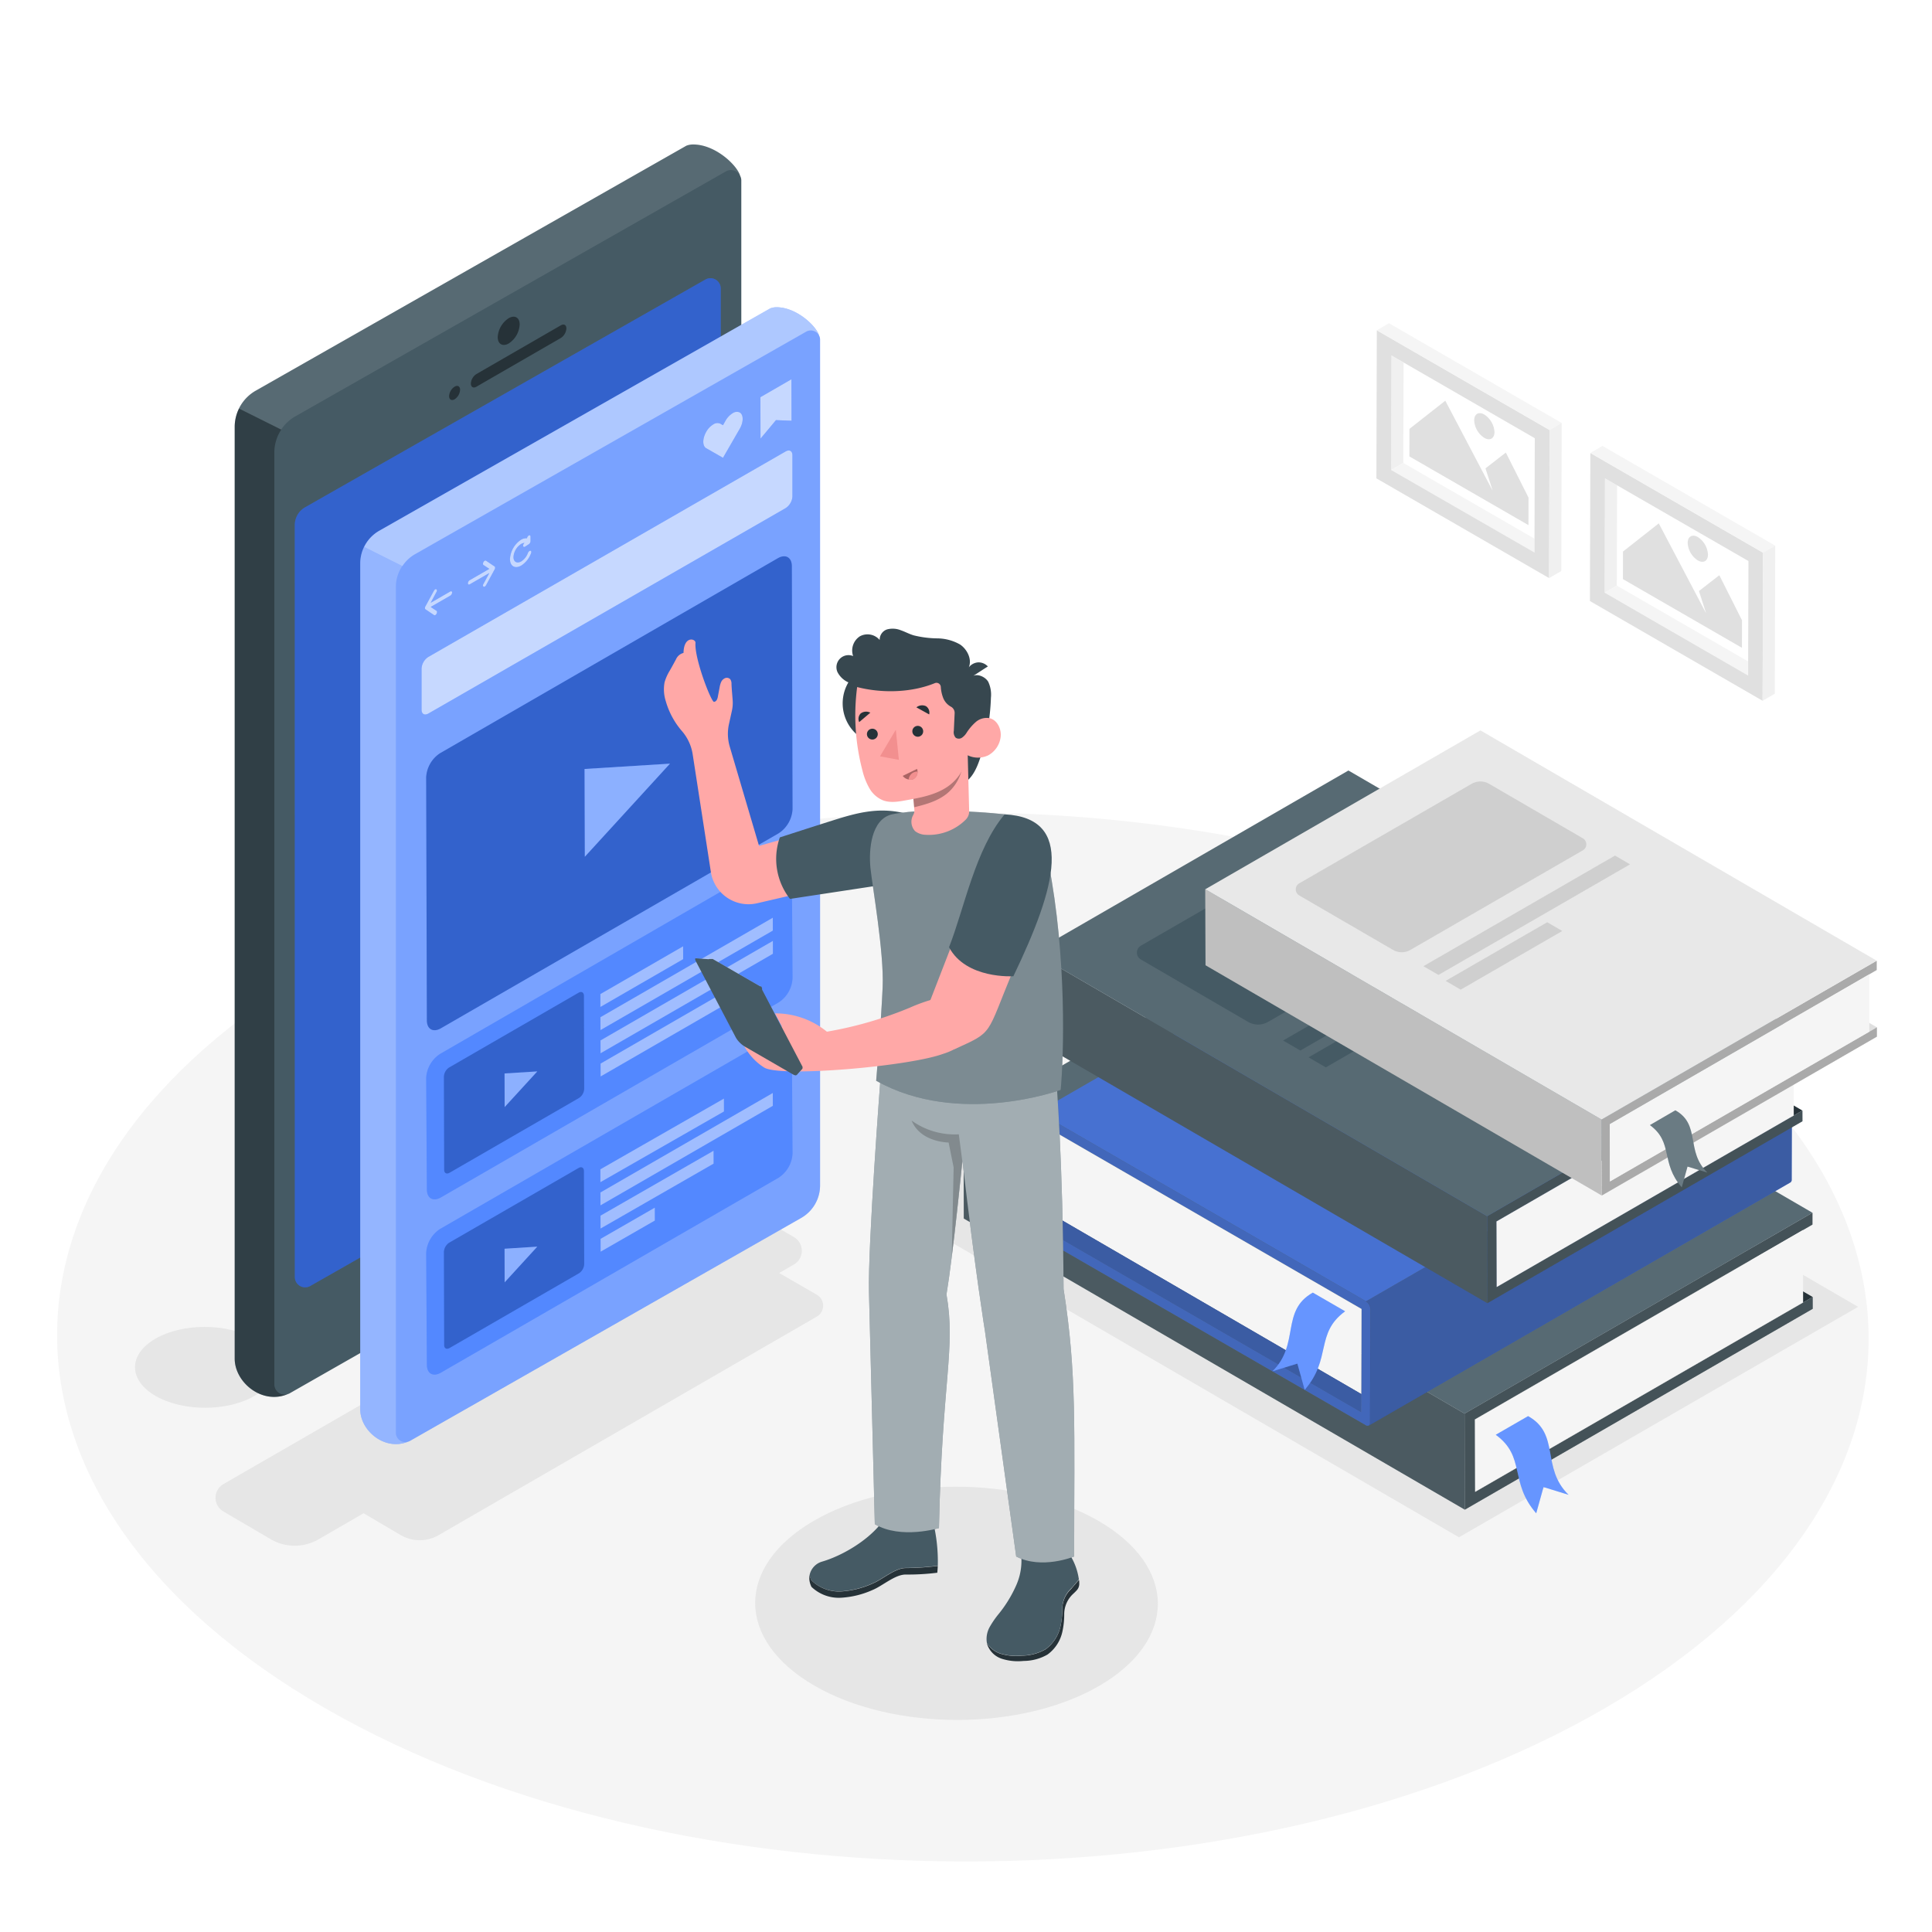 <svg class="animated" style="background:transparent" id="freepik_stories-bookmarks" xmlns="http://www.w3.org/2000/svg" viewBox="0 0 500 500"
    version="1.1" xmlns:xlink="http://www.w3.org/1999/xlink" xmlns:svgjs="http://svgjs.com/svgjs">
    <style>
        svg#freepik_stories-bookmarks:not(.animated) .animable {
            opacity: 0;
        }

        svg#freepik_stories-bookmarks.animated #freepik--Device--inject-2 {
            animation: 1.5s Infinite linear wind;
            animation-delay: 0s;
        }

        svg#freepik_stories-bookmarks.animated #freepik--Screen--inject-2 {
            animation: 1.5s Infinite linear floating;
            animation-delay: 0s;
        }

        svg#freepik_stories-bookmarks.animated #freepik--speech-bubble--inject-2 {
            animation: 1.5s Infinite linear heartbeat;
            animation-delay: 0s;
        }

        svg#freepik_stories-bookmarks.animated #freepik--Character--inject-2 {
            animation: 1.5s Infinite linear wind;
            animation-delay: 0s;
        }

        @keyframes wind {
            0% {
                transform: rotate(0deg);
            }

            25% {
                transform: rotate(1deg);
            }

            75% {
                transform: rotate(-1deg);
            }
        }

        @keyframes floating {
            0% {
                opacity: 1;
                transform: translateY(0px);
            }

            50% {
                transform: translateY(-10px);
            }

            100% {
                opacity: 1;
                transform: translateY(0px);
            }
        }

        @keyframes heartbeat {
            0% {
                transform: scale(1);
            }

            10% {
                transform: scale(1.1);
            }

            30% {
                transform: scale(1);
            }

            40% {
                transform: scale(1);
            }

            50% {
                transform: scale(1.1);
            }

            60% {
                transform: scale(1);
            }

            100% {
                transform: scale(1);
            }
        }
    </style>
    <g id="freepik--Floor--inject-2" class="animable" style="transform-origin: 249.189px 346px;">
        <path d="M414.38,250c-91.84-53-240.25-53-331.49,0S-7.87,389,84,442s240.25,53,331.5,0S506.22,303,414.38,250Z"
            style="fill: rgb(245, 245, 245); transform-origin: 249.189px 346px;" id="elxb1wpf0e7" class="animable">
        </path>
    </g>
    <g id="freepik--Shadows--inject-2" class="animable" style="transform-origin: 257.904px 348.439px;">
        <path
            d="M57.84,384.07l123.08-71a12.31,12.31,0,0,1,12.31,0l12.23,7.08a4.1,4.1,0,0,1,0,7.1l-123,71.11a12.29,12.29,0,0,1-12.38,0l-12.21-7.16A4.1,4.1,0,0,1,57.84,384.07Z"
            style="fill: rgb(230, 230, 230); transform-origin: 131.644px 355.727px;" id="elh33hkt9hbio"
            class="animable"></path>
        <path
            d="M94,385.93l97.89-56.47a9.77,9.77,0,0,1,9.78,0l9.73,5.62a3.26,3.26,0,0,1,0,5.65l-97.86,56.55a9.78,9.78,0,0,1-9.84,0L94,391.57A3.27,3.27,0,0,1,94,385.93Z"
            style="fill: rgb(230, 230, 230); transform-origin: 152.709px 363.378px;" id="elkz41dajf2nb"
            class="animable"></path>
        <path
            d="M65.75,346.47c-7.08-4.09-18.53-4.09-25.56,0s-7,10.72.08,14.8,18.53,4.09,25.56,0S72.83,350.56,65.75,346.47Z"
            style="fill: rgb(230, 230, 230); transform-origin: 53.01px 353.868px;" id="elz5rstziitu" class="animable">
        </path>
        <path
            d="M284.27,393.6c-20.42-11.79-53.41-11.79-73.69,0s-20.18,30.9.24,42.68,53.4,11.79,73.69,0S304.68,405.39,284.27,393.6Z"
            style="fill: rgb(230, 230, 230); transform-origin: 247.545px 414.938px;" id="elgy74d12wvat"
            class="animable"></path>
        <polygon points="377.58 397.85 480.87 338.21 332.11 251.76 228.82 311.4 377.58 397.85"
            style="fill: rgb(230, 230, 230); transform-origin: 354.845px 324.805px;" id="el7xn5x6pgjl5"
            class="animable"></polygon>
    </g>
    
    <g id="freepik--Device--inject-2" class="animable" style="transform-origin: 126.295px 199.448px;">
        <path
            d="M191.56,45.52h0c-.81-2.84-6.58-8.24-12.32-8.13a4.86,4.86,0,0,0-1.61.32L66.13,101.14a10.78,10.78,0,0,0-5.39,9.27v241.2c0,6.14,7.08,12,13.74,9.18l0,0a2.56,2.56,0,0,0,.43-.17L186.46,297a10.65,10.65,0,0,0,5.39-9.26V46.68A2.62,2.62,0,0,0,191.56,45.52Z"
            style="fill: rgb(69, 90, 100); transform-origin: 126.295px 199.453px;" id="el50w0sfmhmb9" class="animable">
        </path>
        <path
            d="M76.29,135.9a5.31,5.31,0,0,1,2.7-4.63L182.53,72.36a2.66,2.66,0,0,1,4,2.32V269.17a5.36,5.36,0,0,1-2.69,4.64l-103.54,59a2.67,2.67,0,0,1-4-2.32Z"
            style="fill: rgb(64, 123, 255); transform-origin: 131.41px 202.581px;" id="el0axdwbdugx07" class="animable">
        </path>
        <g id="el5cnlm6f26nv">
            <path
                d="M76.29,135.9a5.31,5.31,0,0,1,2.7-4.63L182.53,72.36a2.66,2.66,0,0,1,4,2.32V269.17a5.36,5.36,0,0,1-2.69,4.64l-103.54,59a2.67,2.67,0,0,1-4-2.32Z"
                style="opacity: 0.2; transform-origin: 131.41px 202.581px;" class="animable"></path>
        </g>
        <g id="elf5wmmnjhaxa">
            <path
                d="M60.74,110.41v241.2c0,6.14,7.08,12,13.74,9.18l0,0A2.65,2.65,0,0,1,71,358.27V117.07a10.68,10.68,0,0,1,1.8-5.89l-10.92-5.45A10.66,10.66,0,0,0,60.74,110.41Z"
                style="opacity: 0.3; transform-origin: 67.61px 233.624px;" class="animable"></path>
        </g>
        <g id="el547jch9yk5l">
            <path
                d="M179.25,37.38a4.86,4.86,0,0,0-1.61.32L66.13,101.14a10.66,10.66,0,0,0-4.29,4.59l10.92,5.45a10.77,10.77,0,0,1,3.59-3.38L187.86,44.36a2.66,2.66,0,0,1,3.7,1.16h0C190.76,42.67,185,37.27,179.25,37.38Z"
                style="fill: rgb(255, 255, 255); opacity: 0.1; transform-origin: 126.7px 74.279px;" class="animable">
            </path>
        </g>
        <path
            d="M145.15,84.19c.78-.45,1.43-.1,1.43.8a3.17,3.17,0,0,1-1.42,2.47l-21.88,12.63c-.79.45-1.42.07-1.42-.83a3.12,3.12,0,0,1,1.41-2.44Z"
            style="fill: rgb(38, 50, 56); transform-origin: 134.22px 92.137px;" id="ellr412a4ow4" class="animable">
        </path>
        <path
            d="M117.65,100.07c.78-.46,1.42-.1,1.42.8a3.14,3.14,0,0,1-1.41,2.46c-.78.46-1.43.09-1.43-.81A3.11,3.11,0,0,1,117.65,100.07Z"
            style="fill: rgb(38, 50, 56); transform-origin: 117.65px 101.699px;" id="el2xp68ilo6ck" class="animable">
        </path>
        <path
            d="M131.65,82.35c1.57-.9,2.83-.18,2.84,1.62a6.24,6.24,0,0,1-2.82,4.91c-1.56.91-2.86.17-2.86-1.63A6.26,6.26,0,0,1,131.65,82.35Z"
            style="fill: rgb(38, 50, 56); transform-origin: 131.65px 85.616px;" id="elhlq1pzmu9er" class="animable">
        </path>
        <path
            d="M131.66,309.42c3.19-1.84,5.76-.37,5.77,3.29a12.74,12.74,0,0,1-5.73,10c-3.19,1.84-5.83.33-5.84-3.33A12.76,12.76,0,0,1,131.66,309.42Z"
            style="fill: rgb(38, 50, 56); transform-origin: 131.645px 316.061px;" id="eloklksslztk" class="animable">
        </path>
    </g>
    <g id="freepik--Screen--inject-2" class="animable" style="transform-origin: 152.731px 226.62px;">
        <path
            d="M212,86.9h0c-.74-2.58-6-7.48-11.18-7.38a4.47,4.47,0,0,0-1.47.29L98.12,137.38a9.81,9.81,0,0,0-4.89,8.42V364.73c0,5.58,6.43,10.9,12.46,8.34l0,0a1.68,1.68,0,0,0,.39-.16L207.34,315.2a9.68,9.68,0,0,0,4.89-8.41V88A2.27,2.27,0,0,0,212,86.9Z"
            style="fill: rgb(64, 123, 255); transform-origin: 152.731px 226.625px;" id="elvw4sp3zztz" class="animable">
        </path>
        <g id="elcudm37t12uj">
            <path
                d="M93.23,145.8V364.73c0,5.58,6.43,10.9,12.46,8.34l0,0a2.41,2.41,0,0,1-3.23-2.26V151.85a9.65,9.65,0,0,1,1.64-5.35l-9.91-4.95A9.59,9.59,0,0,0,93.23,145.8Z"
                style="fill: rgb(255, 255, 255); opacity: 0.2; transform-origin: 99.46px 257.641px;" class="animable">
            </path>
        </g>
        <g id="elpwdnoq1beia">
            <path
                d="M200.8,79.51a4.47,4.47,0,0,0-1.47.29L98.12,137.38a9.66,9.66,0,0,0-3.89,4.17l9.91,4.95a9.6,9.6,0,0,1,3.26-3.07L208.61,85.85A2.41,2.41,0,0,1,212,86.9h0C211.24,84.31,206,79.41,200.8,79.51Z"
                style="fill: rgb(255, 255, 255); opacity: 0.4; transform-origin: 153.115px 113.004px;" class="animable">
            </path>
        </g>
        <g id="elw86kod64o8">
            <path
                d="M212,86.9h0c-.74-2.58-6-7.48-11.18-7.38a4.47,4.47,0,0,0-1.47.29L98.12,137.38a9.81,9.81,0,0,0-4.89,8.41V364.73c0,5.58,6.43,10.9,12.46,8.34l0,0a1.8,1.8,0,0,0,.38-.16L207.34,315.2a9.68,9.68,0,0,0,4.89-8.41V88A2.27,2.27,0,0,0,212,86.9Z"
                style="fill: rgb(255, 255, 255); opacity: 0.3; transform-origin: 152.731px 226.625px;" class="animable">
            </path>
        </g>
        <path
            d="M203.32,116.83c1-.56,1.76-.12,1.76,1l0,10.67a3.9,3.9,0,0,1-1.75,3l-92.47,53.17c-1,.56-1.76.11-1.76-1l0-10.66a3.85,3.85,0,0,1,1.75-3Z"
            style="fill: rgb(64, 123, 255); transform-origin: 157.09px 150.749px;" id="el99q6uanrxxh" class="animable">
        </path>
        <g id="elmqtybbceajk">
            <g style="opacity: 0.7; transform-origin: 157.09px 150.749px;" class="animable">
                <path
                    d="M203.32,116.83c1-.56,1.76-.12,1.76,1l0,10.67a3.9,3.9,0,0,1-1.75,3l-92.47,53.17c-1,.56-1.76.11-1.76-1l0-10.66a3.85,3.85,0,0,1,1.75-3Z"
                    style="fill: rgb(255, 255, 255); transform-origin: 157.09px 150.749px;" id="el9210af8yzys"
                    class="animable"></path>
            </g>
        </g>
        <path
            d="M112.62,152.51a.35.35,0,0,1,.31,0c.2.09.21.43,0,.75L111.46,156l5.08-2.93c.26-.15.47,0,.47.27a1,1,0,0,1-.47.81l-5.08,2.93,1.52,1c.18.11.16.46,0,.77a1,1,0,0,1-.31.33.32.32,0,0,1-.35,0l-2.24-1.51a.31.31,0,0,1-.09-.11.52.52,0,0,1,0-.18,1.5,1.5,0,0,1,0-.2c0-.09.06-.15.09-.22l2.23-4.1A1.08,1.08,0,0,1,112.62,152.51Z"
            style="fill: rgb(64, 123, 255); transform-origin: 113.496px 155.853px;" id="elnm0c4ygtv0k" class="animable">
        </path>
        <path
            d="M125.45,145.11a.31.31,0,0,1,.34,0l2.24,1.51a.34.34,0,0,1,.09.12.53.53,0,0,1,0,.18,1.25,1.25,0,0,1,0,.19,1.65,1.65,0,0,1-.09.22l-2.23,4.11a.9.9,0,0,1-.35.37.3.3,0,0,1-.31,0c-.19-.09-.21-.42,0-.74l1.5-2.77-5.08,2.93c-.25.15-.47,0-.47-.27a1,1,0,0,1,.47-.81l5.08-2.93-1.52-1c-.17-.12-.16-.47,0-.78A.89.89,0,0,1,125.45,145.11Z"
            style="fill: rgb(64, 123, 255); transform-origin: 124.609px 148.456px;" id="elgyn64arm2ih" class="animable">
        </path>
        <path
            d="M134.83,139.69a2.47,2.47,0,0,1,1.56-.38,1,1,0,0,1,.46-.73h0c.26-.14.46,0,.45.3l0,1.2a1,1,0,0,1-.45.77l-1,.65h0c-.25.14-.46,0-.47-.25a1,1,0,0,1,.36-.75,1.87,1.87,0,0,0-.85.27,4.34,4.34,0,0,0-2,3.39c0,1.25.89,1.75,2,1.13a4.31,4.31,0,0,0,1.73-2.18,1.05,1.05,0,0,1,.41-.52.41.41,0,0,1,.23-.07c.22,0,.31.29.19.63a6.43,6.43,0,0,1-2.55,3.22c-1.61.92-2.91.17-2.92-1.67A6.41,6.41,0,0,1,134.83,139.69Z"
            style="fill: rgb(64, 123, 255); transform-origin: 134.742px 142.644px;" id="elmtravvg0fuq" class="animable">
        </path>
        <g id="elprutcxaoiel">
            <g style="opacity: 0.7; transform-origin: 123.743px 148.879px;" class="animable">
                <path
                    d="M112.62,152.51a.35.35,0,0,1,.31,0c.2.09.21.43,0,.75L111.46,156l5.08-2.93c.26-.15.47,0,.47.27a1,1,0,0,1-.47.81l-5.08,2.93,1.52,1c.18.11.16.46,0,.77a1,1,0,0,1-.31.33.32.32,0,0,1-.35,0l-2.24-1.51a.31.31,0,0,1-.09-.11.52.52,0,0,1,0-.18,1.5,1.5,0,0,1,0-.2c0-.09.06-.15.09-.22l2.23-4.1A1.08,1.08,0,0,1,112.62,152.51Z"
                    style="fill: rgb(255, 255, 255); transform-origin: 113.496px 155.853px;" id="elefzed4npov"
                    class="animable"></path>
                <path
                    d="M125.45,145.11a.31.31,0,0,1,.34,0l2.24,1.51a.34.34,0,0,1,.09.12.53.53,0,0,1,0,.18,1.25,1.25,0,0,1,0,.19,1.65,1.65,0,0,1-.09.22l-2.23,4.11a.9.9,0,0,1-.35.37.3.3,0,0,1-.31,0c-.19-.09-.21-.42,0-.74l1.5-2.77-5.08,2.93c-.25.15-.47,0-.47-.27a1,1,0,0,1,.47-.81l5.08-2.93-1.52-1c-.17-.12-.16-.47,0-.78A.89.89,0,0,1,125.45,145.11Z"
                    style="fill: rgb(255, 255, 255); transform-origin: 124.609px 148.456px;" id="elf9b6ho5313u"
                    class="animable"></path>
                <path
                    d="M134.83,139.69a2.47,2.47,0,0,1,1.56-.38,1,1,0,0,1,.46-.73h0c.26-.14.46,0,.45.3l0,1.2a1,1,0,0,1-.45.77l-1,.65h0c-.25.14-.46,0-.47-.25a1,1,0,0,1,.36-.75,1.87,1.87,0,0,0-.85.27,4.34,4.34,0,0,0-2,3.39c0,1.25.89,1.75,2,1.13a4.31,4.31,0,0,0,1.73-2.18,1.05,1.05,0,0,1,.41-.52.41.41,0,0,1,.23-.07c.22,0,.31.29.19.63a6.43,6.43,0,0,1-2.55,3.22c-1.61.92-2.91.17-2.92-1.67A6.41,6.41,0,0,1,134.83,139.69Z"
                    style="fill: rgb(255, 255, 255); transform-origin: 134.742px 142.644px;" id="elos6pvobxfq"
                    class="animable"></path>
            </g>
        </g>
        <path
            d="M189.6,106.94a1.89,1.89,0,0,1,1.85-.2c1,.6,1,2.47,0,4.23l-.68,1.17-3.66,6.34L182.76,116c-1-.59-1-2.47,0-4.23a5.11,5.11,0,0,1,1.83-1.93,1.82,1.82,0,0,1,1.83-.19l.69.39.66-1.17A5.28,5.28,0,0,1,189.6,106.94Z"
            style="fill: rgb(64, 123, 255); transform-origin: 187.105px 112.533px;" id="eld2p24ojsw7c" class="animable">
        </path>
        <polygon points="204.82 98.15 204.85 108.89 200.82 108.73 196.82 113.52 196.79 102.79 204.82 98.15"
            style="fill: rgb(64, 123, 255); transform-origin: 200.82px 105.835px;" id="ele2bfelfx3du" class="animable">
        </polygon>
        <g id="el77vo2z427tq">
            <g style="opacity: 0.7; transform-origin: 193.43px 108.315px;" class="animable">
                <path
                    d="M189.6,106.94a1.89,1.89,0,0,1,1.85-.2c1,.6,1,2.47,0,4.23l-.68,1.17-3.66,6.34L182.76,116c-1-.59-1-2.47,0-4.23a5.11,5.11,0,0,1,1.83-1.93,1.82,1.82,0,0,1,1.83-.19l.69.39.66-1.17A5.28,5.28,0,0,1,189.6,106.94Z"
                    style="fill: rgb(255, 255, 255); transform-origin: 187.105px 112.533px;" id="elp260pam16n"
                    class="animable"></path>
                <polygon points="204.82 98.15 204.85 108.89 200.82 108.73 196.82 113.52 196.79 102.79 204.82 98.15"
                    style="fill: rgb(255, 255, 255); transform-origin: 200.82px 105.835px;" id="eloco1a8usdm"
                    class="animable"></polygon>
            </g>
        </g>
        <path
            d="M201.3,144.47c2-1.16,3.63-.23,3.63,2.07l.18,62.87a7.94,7.94,0,0,1-3.6,6.25L114.1,266.12c-2,1.16-3.63.23-3.63-2.06l-.18-62.88a7.94,7.94,0,0,1,3.6-6.25Z"
            style="fill: rgb(64, 123, 255); transform-origin: 157.7px 205.295px;" id="el0j0k7us5bc27" class="animable">
        </path>
        <g id="elgzdq1gm2idu">
            <g style="opacity: 0.2; transform-origin: 157.7px 205.295px;" class="animable">
                <path
                    d="M201.3,144.47c2-1.16,3.63-.23,3.63,2.07l.18,62.87a7.94,7.94,0,0,1-3.6,6.25L114.1,266.12c-2,1.16-3.63.23-3.63-2.06l-.18-62.88a7.94,7.94,0,0,1,3.6-6.25Z"
                    id="el86npyn2ialw" class="animable" style="transform-origin: 157.7px 205.295px;"></path>
            </g>
        </g>
        <polygon points="151.28 199.01 173.39 197.63 151.35 221.73 151.28 199.01"
            style="fill: rgb(64, 123, 255); transform-origin: 162.335px 209.68px;" id="elx4re0w1c13" class="animable">
        </polygon>
        <g id="eln2m0tjp5hjp">
            <g style="opacity: 0.4; transform-origin: 162.335px 209.68px;" class="animable">
                <polygon points="151.28 199.01 173.39 197.63 151.35 221.73 151.28 199.01"
                    style="fill: rgb(255, 255, 255); transform-origin: 162.335px 209.68px;" id="el4icvt65yq2s"
                    class="animable"></polygon>
            </g>
        </g>
        <path
            d="M201.3,222.23c2-1.16,3.63-.22,3.63,2.07l.18,28.89a7.9,7.9,0,0,1-3.6,6.24L114.1,309.9c-2,1.15-3.63.23-3.63-2.07L110.29,279a7.92,7.92,0,0,1,3.6-6.25Z"
            style="fill: rgb(64, 123, 255); transform-origin: 157.7px 266.064px;" id="el6wcxrwyj918" class="animable">
        </path>
        <g id="elok4e3gevewn">
            <g style="opacity: 0.1; transform-origin: 157.7px 266.064px;" class="animable">
                <path
                    d="M201.3,222.23c2-1.16,3.63-.22,3.63,2.07l.18,28.89a7.9,7.9,0,0,1-3.6,6.24L114.1,309.9c-2,1.15-3.63.23-3.63-2.07L110.29,279a7.92,7.92,0,0,1,3.6-6.25Z"
                    style="fill: rgb(255, 255, 255); transform-origin: 157.7px 266.064px;" id="elm7o5pc2jjn8"
                    class="animable"></path>
            </g>
        </g>
        <path
            d="M149.73,256.92c.77-.44,1.39-.09,1.39.79l.07,24.08a3,3,0,0,1-1.38,2.39l-33.47,19.33c-.77.44-1.39.09-1.39-.79l-.07-24.08a3,3,0,0,1,1.38-2.39Z"
            style="fill: rgb(64, 123, 255); transform-origin: 133.035px 280.215px;" id="el301cr1rg88x" class="animable">
        </path>
        <g id="elh4vgage34b">
            <g style="opacity: 0.2; transform-origin: 133.035px 280.215px;" class="animable">
                <path
                    d="M149.73,256.92c.77-.44,1.39-.09,1.39.79l.07,24.08a3,3,0,0,1-1.38,2.39l-33.47,19.33c-.77.44-1.39.09-1.39-.79l-.07-24.08a3,3,0,0,1,1.38-2.39Z"
                    id="elx39yffvzks" class="animable" style="transform-origin: 133.035px 280.215px;"></path>
            </g>
        </g>
        <polygon points="130.58 277.81 139.05 277.28 130.6 286.51 130.58 277.81"
            style="fill: rgb(64, 123, 255); transform-origin: 134.815px 281.895px;" id="el85qip0kmn05" class="animable">
        </polygon>
        <g id="elq4tap1wcrv">
            <g style="opacity: 0.4; transform-origin: 134.815px 281.895px;" class="animable">
                <polygon points="130.58 277.81 139.05 277.28 130.6 286.51 130.58 277.81"
                    style="fill: rgb(255, 255, 255); transform-origin: 134.815px 281.895px;" id="elircylj88s7s"
                    class="animable"></polygon>
            </g>
        </g>
        <polygon points="176.79 244.9 176.8 248.23 155.38 260.6 155.38 257.26 176.79 244.9"
            style="fill: rgb(64, 123, 255); transform-origin: 166.09px 252.75px;" id="elb047pdqt1i7" class="animable">
        </polygon>
        <polygon points="200 237.5 200.01 240.84 155.4 266.59 155.39 263.25 200 237.5"
            style="fill: rgb(64, 123, 255); transform-origin: 177.7px 252.045px;" id="elefdyjfay2kv" class="animable">
        </polygon>
        <polygon points="200.02 243.5 200.03 246.84 155.42 272.59 155.41 269.26 200.02 243.5"
            style="fill: rgb(64, 123, 255); transform-origin: 177.72px 258.045px;" id="elxiijcoxh7k8" class="animable">
        </polygon>
        <polygon points="186.84 257.12 186.85 260.45 155.44 278.59 155.43 275.25 186.84 257.12"
            style="fill: rgb(64, 123, 255); transform-origin: 171.14px 267.855px;" id="el8quzl0qyrrd" class="animable">
        </polygon>
        <g id="el4jap30fb8f6">
            <g style="opacity: 0.5; transform-origin: 177.705px 258.045px;" class="animable">
                <polygon points="176.79 244.9 176.8 248.23 155.38 260.6 155.38 257.26 176.79 244.9"
                    style="fill: rgb(255, 255, 255); transform-origin: 166.09px 252.75px;" id="eldz278ikjmb9"
                    class="animable"></polygon>
                <polygon points="200 237.5 200.01 240.84 155.4 266.59 155.39 263.25 200 237.5"
                    style="fill: rgb(255, 255, 255); transform-origin: 177.7px 252.045px;" id="elhyo5ayhfztd"
                    class="animable"></polygon>
                <polygon points="200.02 243.5 200.03 246.84 155.42 272.59 155.41 269.26 200.02 243.5"
                    style="fill: rgb(255, 255, 255); transform-origin: 177.72px 258.045px;" id="eljvn7e3vsxd"
                    class="animable"></polygon>
                <polygon points="186.84 257.12 186.85 260.45 155.44 278.59 155.43 275.25 186.84 257.12"
                    style="fill: rgb(255, 255, 255); transform-origin: 171.14px 267.855px;" id="elyz01sibpyr"
                    class="animable"></polygon>
            </g>
        </g>
        <path
            d="M201.3,267.59c2-1.16,3.63-.23,3.63,2.07l.18,28.88a7.94,7.94,0,0,1-3.6,6.25L114.1,355.25c-2,1.16-3.63.24-3.63-2.06l-.18-28.89a7.94,7.94,0,0,1,3.6-6.25Z"
            style="fill: rgb(64, 123, 255); transform-origin: 157.7px 311.421px;" id="eleh5d37yggj" class="animable">
        </path>
        <g id="elk7n3mmmecen">
            <g style="opacity: 0.1; transform-origin: 157.7px 311.421px;" class="animable">
                <path
                    d="M201.3,267.59c2-1.16,3.63-.23,3.63,2.07l.18,28.88a7.94,7.94,0,0,1-3.6,6.25L114.1,355.25c-2,1.16-3.63.24-3.63-2.06l-.18-28.89a7.94,7.94,0,0,1,3.6-6.25Z"
                    style="fill: rgb(255, 255, 255); transform-origin: 157.7px 311.421px;" id="elx28x7yax2im"
                    class="animable"></path>
            </g>
        </g>
        <path
            d="M149.73,302.28c.77-.45,1.39-.09,1.39.79l.07,24.08a3,3,0,0,1-1.38,2.39l-33.47,19.33c-.77.44-1.39.09-1.39-.79L114.88,324a3.06,3.06,0,0,1,1.38-2.4Z"
            style="fill: rgb(64, 123, 255); transform-origin: 133.035px 325.573px;" id="eldk8b2bnlc27" class="animable">
        </path>
        <g id="el5s8uix4rv">
            <g style="opacity: 0.2; transform-origin: 133.035px 325.573px;" class="animable">
                <path
                    d="M149.73,302.28c.77-.45,1.39-.09,1.39.79l.07,24.08a3,3,0,0,1-1.38,2.39l-33.47,19.33c-.77.44-1.39.09-1.39-.79L114.88,324a3.06,3.06,0,0,1,1.38-2.4Z"
                    id="ely6rolfsf3f" class="animable" style="transform-origin: 133.035px 325.573px;"></path>
            </g>
        </g>
        <polygon points="130.58 323.17 139.05 322.63 130.6 331.87 130.58 323.17"
            style="fill: rgb(64, 123, 255); transform-origin: 134.815px 327.25px;" id="elh8x7jmyvkgi" class="animable">
        </polygon>
        <g id="elqenpfzdu69">
            <g style="opacity: 0.4; transform-origin: 134.815px 327.25px;" class="animable">
                <polygon points="130.58 323.17 139.05 322.63 130.6 331.87 130.58 323.17"
                    style="fill: rgb(255, 255, 255); transform-origin: 134.815px 327.25px;" id="el42qz2wll2cj"
                    class="animable"></polygon>
            </g>
        </g>
        <polygon points="187.35 284.31 187.36 287.65 155.38 305.95 155.38 302.61 187.35 284.31"
            style="fill: rgb(64, 123, 255); transform-origin: 171.37px 295.13px;" id="elayuhxxtk69r" class="animable">
        </polygon>
        <polygon points="200 282.86 200.01 286.19 155.4 311.95 155.39 308.61 200 282.86"
            style="fill: rgb(64, 123, 255); transform-origin: 177.7px 297.405px;" id="el0ojbj6t31lam" class="animable">
        </polygon>
        <polygon points="184.67 297.81 184.68 301.15 155.42 317.95 155.41 314.61 184.67 297.81"
            style="fill: rgb(64, 123, 255); transform-origin: 170.045px 307.88px;" id="elk9wupbqirld" class="animable">
        </polygon>
        <polygon points="169.46 312.54 169.47 315.88 155.44 323.94 155.43 320.61 169.46 312.54"
            style="fill: rgb(64, 123, 255); transform-origin: 162.45px 318.24px;" id="elpsiknz2rxe" class="animable">
        </polygon>
        <g id="elhl3cvppj9mb">
            <g style="opacity: 0.5; transform-origin: 177.695px 303.4px;" class="animable">
                <polygon points="187.35 284.31 187.36 287.65 155.38 305.95 155.38 302.61 187.35 284.31"
                    style="fill: rgb(255, 255, 255); transform-origin: 171.37px 295.13px;" id="el02zqbzcdp92k"
                    class="animable"></polygon>
                <polygon points="200 282.86 200.01 286.19 155.4 311.95 155.39 308.61 200 282.86"
                    style="fill: rgb(255, 255, 255); transform-origin: 177.7px 297.405px;" id="elb6uz40nnmd"
                    class="animable"></polygon>
                <polygon points="184.67 297.81 184.68 301.15 155.42 317.95 155.41 314.61 184.67 297.81"
                    style="fill: rgb(255, 255, 255); transform-origin: 170.045px 307.88px;" id="elfxuqgtav4sp"
                    class="animable"></polygon>
                <polygon points="169.46 312.54 169.47 315.88 155.44 323.94 155.43 320.61 169.46 312.54"
                    style="fill: rgb(255, 255, 255); transform-origin: 162.45px 318.24px;" id="el14t63gtfgkb"
                    class="animable"></polygon>
            </g>
        </g>
    </g>

    
    <g id="freepik--Pictures--inject-2" class="animable" style="transform-origin: 407.815px 132.505px;">
        <polygon points="418.5 125.6 452.46 145.2 452.38 171.16 418.43 151.55 418.5 125.6"
            style="fill: none; transform-origin: 435.445px 148.38px;" id="ely6ziilfzjmh" class="animable"></polygon>
        <polygon points="418.5 125.6 418.43 151.55 415.28 153.38 415.36 123.79 418.5 125.6"
            style="fill: rgb(240, 240, 240); transform-origin: 416.89px 138.585px;" id="elpm21zqicvy" class="animable">
        </polygon>
        <polygon points="452.38 171.16 452.37 174.79 415.28 153.38 418.43 151.55 452.38 171.16"
            style="fill: rgb(245, 245, 245); transform-origin: 433.83px 163.17px;" id="el29f9vx660a8" class="animable">
        </polygon>
        <path d="M411.47,155.55l44.69,25.81.11-38.32-44.69-25.81Zm3.81-2.17.08-29.59,3.14,1.81,34,19.6-.08,26v3.63Z"
            style="fill: rgb(224, 224, 224); transform-origin: 433.87px 149.295px;" id="elep3hlmch5ze" class="animable">
        </path>
        <polygon points="411.57 117.23 414.72 115.4 459.42 141.21 456.27 143.03 411.57 117.23"
            style="fill: rgb(245, 245, 245); transform-origin: 435.495px 129.215px;" id="el49d2beepns9"
            class="animable"></polygon>
        <polygon points="459.42 141.21 459.31 179.53 456.16 181.36 456.27 143.03 459.42 141.21"
            style="fill: rgb(240, 240, 240); transform-origin: 457.79px 161.285px;" id="el0dmn7ny77c8p"
            class="animable"></polygon>
        <polygon points="363.25 93.85 397.2 113.45 397.13 139.41 363.17 119.8 363.25 93.85"
            style="fill: none; transform-origin: 380.185px 116.63px;" id="elrpdigmz1s6l" class="animable"></polygon>
        <polygon points="363.25 93.85 363.17 119.8 360.03 121.63 360.11 92.04 363.25 93.85"
            style="fill: rgb(240, 240, 240); transform-origin: 361.64px 106.835px;" id="elh4dgpxcw6b" class="animable">
        </polygon>
        <polygon points="397.13 139.41 397.12 143.04 360.03 121.63 363.17 119.8 397.13 139.41"
            style="fill: rgb(245, 245, 245); transform-origin: 378.58px 131.42px;" id="elvvp2hsg51ve" class="animable">
        </polygon>
        <path d="M356.21,123.8l44.7,25.81.11-38.32-44.7-25.81Zm3.82-2.17L360.11,92l3.14,1.81,33.95,19.6-.07,26V143Z"
            style="fill: rgb(224, 224, 224); transform-origin: 378.615px 117.545px;" id="elibmyficnuo" class="animable">
        </path>
        <polygon points="356.32 85.48 359.47 83.65 404.16 109.46 401.02 111.28 356.32 85.48"
            style="fill: rgb(245, 245, 245); transform-origin: 380.24px 97.465px;" id="ellfsvyjsmnag" class="animable">
        </polygon>
        <polygon points="404.16 109.46 404.06 147.78 400.91 149.61 401.02 111.28 404.16 109.46"
            style="fill: rgb(240, 240, 240); transform-origin: 402.535px 129.535px;" id="el8w5css3r0zx"
            class="animable"></polygon>
        <polygon
            points="429.29 135.45 420.03 142.74 420.01 149.87 450.81 167.65 450.83 160.53 444.96 148.87 439.69 152.96 441.55 158.75 438.85 153.61 429.29 135.45"
            style="fill: rgb(224, 224, 224); transform-origin: 435.42px 151.55px;" id="elfpd8rrifhee" class="animable">
        </polygon>
        <path
            d="M439.41,139c-1.45-.84-2.63-.16-2.64,1.5a5.76,5.76,0,0,0,2.62,4.53c1.45.84,2.63.17,2.63-1.5A5.76,5.76,0,0,0,439.41,139Z"
            style="fill: rgb(224, 224, 224); transform-origin: 439.395px 142.016px;" id="elfs17jb36hv" class="animable">
        </path>
        <polygon
            points="374.04 103.7 364.77 110.99 364.75 118.12 395.56 135.9 395.58 128.78 389.71 117.12 384.44 121.21 386.3 127 383.59 121.86 374.04 103.7"
            style="fill: rgb(224, 224, 224); transform-origin: 380.165px 119.8px;" id="elhno1umi0pe9" class="animable">
        </polygon>
        <path
            d="M384.15,107.29c-1.45-.84-2.63-.16-2.63,1.5a5.74,5.74,0,0,0,2.62,4.53c1.45.84,2.62.17,2.63-1.5A5.79,5.79,0,0,0,384.15,107.29Z"
            style="fill: rgb(224, 224, 224); transform-origin: 384.145px 110.306px;" id="elry8hloniand"
            class="animable"></path>
    </g>
    <g id="freepik--Books--inject-2" class="animable" style="transform-origin: 367.55px 290.335px;">
        <polygon points="381.76 386.1 469.12 335.66 452.91 326.24 381.7 367.35 381.76 386.1"
            style="fill: rgb(38, 50, 56); transform-origin: 425.41px 356.17px;" id="elpu5t94kgk2a" class="animable">
        </polygon>
        <polygon
            points="469.12 335.66 381.76 386.1 381.7 367.35 452.91 326.24 469.06 316.92 469.06 313.86 379.03 365.84 379.1 390.7 469.13 338.72 469.12 335.66"
            style="fill: rgb(69, 90, 100); transform-origin: 424.08px 352.28px;" id="eltl1s5241f3" class="animable">
        </polygon>
        <g id="elajslsjwpho5">
            <polygon
                points="469.12 335.66 381.76 386.1 381.7 367.35 452.91 326.24 469.06 316.92 469.06 313.86 379.03 365.84 379.1 390.7 469.13 338.72 469.12 335.66"
                style="opacity: 0.3; transform-origin: 424.08px 352.28px;" class="animable"></polygon>
        </g>
        <g id="elb0qwpdwjp8i">
            <polygon
                points="469.12 335.66 381.76 386.1 381.7 367.35 452.91 326.24 469.06 316.92 469.06 313.86 379.03 365.84 379.1 390.7 469.13 338.72 469.12 335.66"
                style="fill: rgb(255, 255, 255); opacity: 0.1; transform-origin: 424.08px 352.28px;" class="animable">
            </polygon>
        </g>
        <polygon points="379.03 365.84 249.36 290.48 249.43 315.35 379.1 390.7 379.03 365.84"
            style="fill: rgb(69, 90, 100); transform-origin: 314.23px 340.59px;" id="el1e9ia5zs0ss" class="animable">
        </polygon>
        <g id="ela5ln7zivc8f">
            <polygon points="379.03 365.84 249.36 290.48 249.43 315.35 379.1 390.7 379.03 365.84"
                style="opacity: 0.2; transform-origin: 314.23px 340.59px;" class="animable"></polygon>
        </g>
        <g id="elizptd3sjt6c">
            <polygon points="379.03 365.84 249.36 290.48 249.43 315.35 379.1 390.7 379.03 365.84"
                style="fill: rgb(255, 255, 255); opacity: 0.1; transform-origin: 314.23px 340.59px;" class="animable">
            </polygon>
        </g>
        <polygon points="379.03 365.84 469.06 313.86 339.39 238.5 249.36 290.48 379.03 365.84"
            style="fill: rgb(69, 90, 100); transform-origin: 359.21px 302.17px;" id="elkcfuawsu71" class="animable">
        </polygon>
        <g id="el5981fkvbv2">
            <polygon points="379.03 365.84 469.06 313.86 339.39 238.5 249.36 290.48 379.03 365.84"
                style="fill: rgb(255, 255, 255); opacity: 0.1; transform-origin: 359.21px 302.17px;" class="animable">
            </polygon>
        </g>
        <polygon points="466.64 318.31 466.64 337.09 381.76 386.1 381.7 367.35 466.64 318.31"
            style="fill: rgb(245, 245, 245); transform-origin: 424.17px 352.205px;" id="el48rnn1dng7u" class="animable">
        </polygon>
        <path
            d="M397.57,391.64l1.89-6.79,6.48,2c-7.19-7-2.07-15.68-10.47-20.36l-8.37,4.83C394.93,377,390.53,383.54,397.57,391.64Z"
            style="fill: rgb(64, 123, 255); transform-origin: 396.52px 379.065px;" id="ela1acsujq6cb" class="animable">
        </path>
        <g id="elhx7zkh8g2vo">
            <g style="opacity: 0.2; transform-origin: 396.52px 379.065px;" class="animable">
                <path
                    d="M397.57,391.64l1.89-6.79,6.48,2c-7.19-7-2.07-15.68-10.47-20.36l-8.37,4.83C394.93,377,390.53,383.54,397.57,391.64Z"
                    style="fill: rgb(255, 255, 255); transform-origin: 396.52px 379.065px;" id="el670ot4nkmib"
                    class="animable"></path>
            </g>
        </g>
        <path
            d="M336.51,256,280.1,288.55a2.28,2.28,0,0,0,0,3.95l30.68,17.83a5.7,5.7,0,0,0,5.72,0l56.41-32.57a2.28,2.28,0,0,0,0-3.95L342.23,256A5.7,5.7,0,0,0,336.51,256Z"
            style="fill: rgb(69, 90, 100); transform-origin: 326.505px 283.165px;" id="elm7dhfh57ojd" class="animable">
        </path>
        <polygon points="383.42 279.46 320.73 315.66 325.66 318.52 388.35 282.33 383.42 279.46"
            style="fill: rgb(69, 90, 100); transform-origin: 354.54px 298.99px;" id="eli8hjn6kii1" class="animable">
        </polygon>
        <polygon points="328 320.47 332.94 323.33 366.18 304.14 361.25 301.27 328 320.47"
            style="fill: rgb(69, 90, 100); transform-origin: 347.09px 312.3px;" id="el96fs30low6n" class="animable">
        </polygon>
        <polygon
            points="434.86 289.89 434.85 289.89 437.14 288.57 437.14 288.57 460.39 275.17 460.38 275.17 462.67 273.85 377.79 224.84 268.64 287.78 353.52 336.79 434.86 289.89"
            style="fill: rgb(64, 123, 255); transform-origin: 365.655px 280.815px;" id="el9d0mxhml4ew" class="animable">
        </polygon>
        <path
            d="M462.67,273.85h0l-2.29,1.32h0l-23.25,13.4h0l-2.29,1.32h0l-81.34,46.9a2.47,2.47,0,0,1,1.14,2l-.08,29.42a.81.81,0,0,1-.32.72h0L463.38,306l0,0h0a.81.81,0,0,0,.31-.72l.08-29.41A2.48,2.48,0,0,0,462.67,273.85Z"
            style="fill: rgb(64, 123, 255); transform-origin: 408.635px 321.39px;" id="ellljzhthibjk" class="animable">
        </path>
        <path
            d="M354.66,338.76a2.47,2.47,0,0,0-1.14-2l-84.88-49v2.63l83.74,48.35-.08,26.78-83.74-48.35v2.63l84.88,49a.8.8,0,0,0,.83.07.81.81,0,0,0,.32-.72Z"
            style="fill: rgb(64, 123, 255); transform-origin: 311.61px 328.357px;" id="elp31paip9fzb" class="animable">
        </path>
        <g id="elcidwfjxsjj">
            <polygon
                points="434.86 289.89 434.85 289.89 437.14 288.57 437.14 288.57 460.39 275.17 460.38 275.17 462.67 273.85 377.79 224.84 268.64 287.78 353.52 336.79 434.86 289.89"
                style="opacity: 0.2; transform-origin: 365.655px 280.815px;" class="animable"></polygon>
        </g>
        <g id="elvzmv6oixjo">
            <path
                d="M462.67,273.85h0l-2.29,1.32h0l-23.25,13.4h0l-2.29,1.32h0l-81.34,46.9a2.47,2.47,0,0,1,1.14,2l-.08,29.42a.81.81,0,0,1-.32.72h0L463.38,306l0,0h0a.81.81,0,0,0,.31-.72l.08-29.41A2.48,2.48,0,0,0,462.67,273.85Z"
                style="opacity: 0.4; transform-origin: 408.635px 321.39px;" class="animable"></path>
        </g>
        <g id="elvrwbxsyncup">
            <path
                d="M354.66,338.76a2.47,2.47,0,0,0-1.14-2l-84.88-49v2.63l83.74,48.35-.08,26.78-83.74-48.35v2.63l84.88,49a.8.8,0,0,0,.83.07.81.81,0,0,0,.32-.72Z"
                style="opacity: 0.3; transform-origin: 311.61px 328.357px;" class="animable"></path>
        </g>
        <polygon points="273.86 293.43 273.86 315.24 352.31 360.79 352.37 338.76 273.86 293.43"
            style="fill: rgb(245, 245, 245); transform-origin: 313.115px 327.11px;" id="elz4ckqc3k3sc" class="animable">
        </polygon>
        <polygon points="268.55 317.19 273.86 314.06 273.86 315.24 352.31 360.79 352.29 365.54 268.55 317.19"
            style="fill: rgb(64, 123, 255); transform-origin: 310.43px 339.8px;" id="eliizf9rlphj8" class="animable">
        </polygon>
        <g id="el8ssjio6ocnu">
            <polygon points="268.55 317.19 273.86 314.06 273.86 315.24 352.31 360.79 352.29 365.54 268.55 317.19"
                style="opacity: 0.4; transform-origin: 310.43px 339.8px;" class="animable"></polygon>
        </g>
        <g id="eljiaoers5w3">
            <path
                d="M462.67,273.85h0l-84.88-49L268.64,287.78v2.63l83.74,48.35-.08,26.78,0-4.76-78.45-45.54v-1.18l-5.31,3.13v2.63l84.88,49a.8.8,0,0,0,.83.07h0L463.38,306l0,0h0a.81.81,0,0,0,.31-.72l.08-29.41A2.48,2.48,0,0,0,462.67,273.85Z"
                style="fill: rgb(255, 255, 255); opacity: 0.1; transform-origin: 366.155px 296.912px;" class="animable">
            </path>
        </g>
        <path
            d="M337.65,359.69l-1.89-6.79-6.47,2c7.18-7,2.07-15.68,10.47-20.37l8.36,4.83C340.3,345.06,344.69,351.59,337.65,359.69Z"
            style="fill: rgb(64, 123, 255); transform-origin: 338.705px 347.11px;" id="elclptspe5t9k" class="animable">
        </path>
        <g id="elc8hpkzd89a4">
            <g style="opacity: 0.2; transform-origin: 338.705px 347.11px;" class="animable">
                <path
                    d="M337.65,359.69l-1.89-6.79-6.47,2c7.18-7,2.07-15.68,10.47-20.37l8.36,4.83C340.3,345.06,344.69,351.59,337.65,359.69Z"
                    style="fill: rgb(255, 255, 255); transform-origin: 338.705px 347.11px;" id="elsld47ehuo4"
                    class="animable"></path>
            </g>
        </g>
        <polygon points="387.34 333.09 466.46 287.41 451.78 278.88 387.29 316.11 387.34 333.09"
            style="fill: rgb(38, 50, 56); transform-origin: 426.875px 305.985px;" id="elowlm7zf19p" class="animable">
        </polygon>
        <polygon
            points="466.46 287.41 387.34 333.09 387.29 316.11 451.78 278.88 466.42 270.43 466.41 267.66 384.87 314.74 384.93 337.26 466.47 290.18 466.46 287.41"
            style="fill: rgb(69, 90, 100); transform-origin: 425.67px 302.46px;" id="elegcitv2ozi5" class="animable">
        </polygon>
        <g id="el2qov7noxtwy">
            <polygon
                points="466.46 287.41 387.34 333.09 387.29 316.11 451.78 278.88 466.42 270.43 466.41 267.66 384.87 314.74 384.93 337.26 466.47 290.18 466.46 287.41"
                style="opacity: 0.3; transform-origin: 425.67px 302.46px;" class="animable"></polygon>
        </g>
        <g id="el2r44yiqxcma">
            <polygon
                points="466.46 287.41 387.34 333.09 387.29 316.11 451.78 278.88 466.42 270.43 466.41 267.66 384.87 314.74 384.93 337.26 466.47 290.18 466.46 287.41"
                style="fill: rgb(255, 255, 255); opacity: 0.1; transform-origin: 425.67px 302.46px;" class="animable">
            </polygon>
        </g>
        <polygon points="384.87 314.74 267.42 246.49 267.49 269.01 384.93 337.26 384.87 314.74"
            style="fill: rgb(69, 90, 100); transform-origin: 326.175px 291.875px;" id="eld05uech7zrv" class="animable">
        </polygon>
        <g id="elsnbof3quwi">
            <polygon points="384.87 314.74 267.42 246.49 267.49 269.01 384.93 337.26 384.87 314.74"
                style="opacity: 0.2; transform-origin: 326.175px 291.875px;" class="animable"></polygon>
        </g>
        <g id="el7u5i5mil60k">
            <polygon points="384.87 314.74 267.42 246.49 267.49 269.01 384.93 337.26 384.87 314.74"
                style="fill: rgb(255, 255, 255); opacity: 0.1; transform-origin: 326.175px 291.875px;" class="animable">
            </polygon>
        </g>
        <polygon points="384.87 314.74 466.41 267.66 348.97 199.41 267.42 246.49 384.87 314.74"
            style="fill: rgb(69, 90, 100); transform-origin: 366.915px 257.075px;" id="ele6diqzvbct" class="animable">
        </polygon>
        <g id="elv09c6h2rprg">
            <polygon points="384.87 314.74 466.41 267.66 348.97 199.41 267.42 246.49 384.87 314.74"
                style="fill: rgb(255, 255, 255); opacity: 0.1; transform-origin: 366.915px 257.075px;" class="animable">
            </polygon>
        </g>
        <polygon points="464.22 271.69 464.22 288.7 387.34 333.09 387.29 316.11 464.22 271.69"
            style="fill: rgb(245, 245, 245); transform-origin: 425.755px 302.39px;" id="elwapu90cdruq" class="animable">
        </polygon>
        <path
            d="M346.35,215.24l-51.09,29.5a2.07,2.07,0,0,0,0,3.58L323,264.46a5.16,5.16,0,0,0,5.18,0L379.31,235a2.07,2.07,0,0,0,0-3.58l-27.78-16.14A5.18,5.18,0,0,0,346.35,215.24Z"
            style="fill: rgb(69, 90, 100); transform-origin: 337.285px 239.861px;" id="el7sedogdvmdn" class="animable">
        </path>
        <polygon points="388.84 236.51 332.06 269.29 336.53 271.88 393.31 239.1 388.84 236.51"
            style="fill: rgb(69, 90, 100); transform-origin: 362.685px 254.195px;" id="el89pk5hiqw82" class="animable">
        </polygon>
        <polygon points="338.65 273.64 343.12 276.24 373.23 258.85 368.76 256.26 338.65 273.64"
            style="fill: rgb(69, 90, 100); transform-origin: 355.94px 266.25px;" id="eli263vrbw12" class="animable">
        </polygon>
        <polygon points="416.64 305.76 485.74 265.87 472.92 258.42 416.6 290.93 416.64 305.76"
            style="fill: rgb(224, 224, 224); transform-origin: 451.17px 282.09px;" id="elcumd7b659bv" class="animable">
        </polygon>
        <polygon
            points="485.74 265.87 416.64 305.76 416.6 290.93 472.92 258.42 485.69 251.04 485.69 248.63 414.48 289.74 414.54 309.4 485.74 268.29 485.74 265.87"
            style="fill: rgb(230, 230, 230); transform-origin: 450.11px 279.015px;" id="elrby9382lipk" class="animable">
        </polygon>
        <g id="elmfzw9zp1qbs">
            <polygon
                points="485.74 265.87 416.64 305.76 416.6 290.93 472.92 258.42 485.69 251.04 485.69 248.63 414.48 289.74 414.54 309.4 485.74 268.29 485.74 265.87"
                style="opacity: 0.3; transform-origin: 450.11px 279.015px;" class="animable"></polygon>
        </g>
        <g id="elujc88muplss">
            <polygon
                points="485.74 265.87 416.64 305.76 416.6 290.93 472.92 258.42 485.69 251.04 485.69 248.63 414.48 289.74 414.54 309.4 485.74 268.29 485.74 265.87"
                style="fill: rgb(255, 255, 255); opacity: 0.1; transform-origin: 450.11px 279.015px;" class="animable">
            </polygon>
        </g>
        <polygon points="414.48 289.74 311.93 230.14 311.99 249.8 414.54 309.4 414.48 289.74"
            style="fill: rgb(230, 230, 230); transform-origin: 363.235px 269.77px;" id="elgj33ozwexql" class="animable">
        </polygon>
        <g id="el19jqwoqj051">
            <polygon points="414.48 289.74 311.93 230.14 311.99 249.8 414.54 309.4 414.48 289.74"
                style="opacity: 0.2; transform-origin: 363.235px 269.77px;" class="animable"></polygon>
        </g>
        <g id="ellzu3mia5rqr">
            <polygon points="414.48 289.74 311.93 230.14 311.99 249.8 414.54 309.4 414.48 289.74"
                style="fill: rgb(255, 255, 255); opacity: 0.1; transform-origin: 363.235px 269.77px;" class="animable">
            </polygon>
        </g>
        <polygon points="414.48 289.74 485.69 248.63 383.14 189.03 311.93 230.14 414.48 289.74"
            style="fill: rgb(230, 230, 230); transform-origin: 398.81px 239.385px;" id="elxuktibd4xog" class="animable">
        </polygon>
        <g id="elr3zrz03gcsk">
            <polygon points="414.48 289.74 485.69 248.63 383.14 189.03 311.93 230.14 414.48 289.74"
                style="fill: rgb(255, 255, 255); opacity: 0.1; transform-origin: 398.81px 239.385px;" class="animable">
            </polygon>
        </g>
        <polygon points="483.78 252.15 483.78 267 416.64 305.76 416.6 290.93 483.78 252.15"
            style="fill: rgb(245, 245, 245); transform-origin: 450.19px 278.955px;" id="elaz08r1j88n" class="animable">
        </polygon>
        <path
            d="M435.24,307.28l1.49-5.37,5.13,1.55c-5.69-5.51-1.64-12.4-8.28-16.11L427,291.17C433.15,295.71,429.67,300.88,435.24,307.28Z"
            style="fill: rgb(69, 90, 100); transform-origin: 434.43px 297.315px;" id="elrxo9zlponc" class="animable">
        </path>
        <g id="eleiju0j33lys">
            <g style="opacity: 0.2; transform-origin: 434.43px 297.315px;" class="animable">
                <path
                    d="M435.24,307.28l1.49-5.37,5.13,1.55c-5.69-5.51-1.64-12.4-8.28-16.11L427,291.17C433.15,295.71,429.67,300.88,435.24,307.28Z"
                    style="fill: rgb(255, 255, 255); transform-origin: 434.43px 297.315px;" id="elc47zmqfsvrc"
                    class="animable"></path>
            </g>
        </g>
        <path
            d="M380.86,202.85l-44.62,25.76a1.81,1.81,0,0,0,0,3.13l24.26,14.09a4.48,4.48,0,0,0,4.52,0l44.62-25.76a1.8,1.8,0,0,0,0-3.12l-24.26-14.1A4.51,4.51,0,0,0,380.86,202.85Z"
            style="fill: rgb(230, 230, 230); transform-origin: 372.941px 224.342px;" id="eloa9fnnakp" class="animable">
        </path>
        <polygon points="417.96 221.42 368.38 250.05 372.28 252.31 421.86 223.69 417.96 221.42"
            style="fill: rgb(230, 230, 230); transform-origin: 395.12px 236.865px;" id="elk6gtsg2gjfh" class="animable">
        </polygon>
        <polygon points="374.13 253.85 378.03 256.12 404.32 240.94 400.42 238.67 374.13 253.85"
            style="fill: rgb(230, 230, 230); transform-origin: 389.225px 247.395px;" id="el68y9mpghztc"
            class="animable"></polygon>
        <g id="elsqj1oqyr32">
            <g style="opacity: 0.1; transform-origin: 378.6px 229.181px;" class="animable">
                <path
                    d="M380.86,202.85l-44.62,25.76a1.81,1.81,0,0,0,0,3.13l24.26,14.09a4.48,4.48,0,0,0,4.52,0l44.62-25.76a1.8,1.8,0,0,0,0-3.12l-24.26-14.1A4.51,4.51,0,0,0,380.86,202.85Z"
                    id="el430caadckg3" class="animable" style="transform-origin: 372.941px 224.342px;"></path>
                <polygon points="417.96 221.42 368.38 250.05 372.28 252.31 421.86 223.69 417.96 221.42"
                    id="ele7n17w77ano" class="animable" style="transform-origin: 395.12px 236.865px;"></polygon>
                <polygon points="374.13 253.85 378.03 256.12 404.32 240.94 400.42 238.67 374.13 253.85"
                    id="elymq8w247qie" class="animable" style="transform-origin: 389.225px 247.395px;"></polygon>
            </g>
        </g>
    </g>
    <g id="freepik--Character--inject-2" class="animable animator-active"
        style="transform-origin: 225.571px 296.315px;">
        <path
            d="M210,409a10.22,10.22,0,0,0,7.68,2.83,23.14,23.14,0,0,0,8.13-2.05c2.6-1.07,5.86-4.06,8.67-4a68.38,68.38,0,0,0,8.22-.57,42.81,42.81,0,0,0-1.17-11.13l-13.12-.34c-3.54,4.85-10.43,8.88-15.64,10.4a4.59,4.59,0,0,0-3.24,3.45.19.19,0,0,1,0,.08A5.53,5.53,0,0,0,210,409Z"
            style="fill: rgb(69, 90, 100); transform-origin: 226.122px 402.794px;" id="el6zljw9hhoj9" class="animable">
        </path>
        <path
            d="M234.51,405.82c-2.81-.06-6.07,2.93-8.67,4a23.14,23.14,0,0,1-8.13,2.05A10.22,10.22,0,0,1,210,409a5.53,5.53,0,0,1-.46-1.33.19.19,0,0,0,0-.08,4.25,4.25,0,0,0,0,1.74,5.74,5.74,0,0,0,.46,1.34,10.21,10.21,0,0,0,7.68,2.82,23.14,23.14,0,0,0,8.13-2c2.6-1.06,5.86-4.06,8.67-4a60.88,60.88,0,0,0,8.09-.47c.06-.58.1-1.17.13-1.76A68.38,68.38,0,0,1,234.51,405.82Z"
            style="fill: rgb(38, 50, 56); transform-origin: 226.075px 409.384px;" id="elc1hgcng2yy5" class="animable">
        </path>
        <path
            d="M274.92,416.35a20.34,20.34,0,0,1-.42,4.27,9.86,9.86,0,0,1-3.9,6.22,12.52,12.52,0,0,1-6.2,1.65,13.76,13.76,0,0,1-5.68-.58,6.45,6.45,0,0,1-3.32-2.71s0,.05,0,.07a5.92,5.92,0,0,0,3.82,4,13.72,13.72,0,0,0,5.67.58,12.52,12.52,0,0,0,6.2-1.65A9.91,9.91,0,0,0,275,422a20.34,20.34,0,0,0,.42-4.27,7.19,7.19,0,0,1,2.29-5.22,13.86,13.86,0,0,0,1-1,2.51,2.51,0,0,0,.6-1.86c0-.26,0-.52-.08-.78-.51.6-1.73,2-2,2.33A7.22,7.22,0,0,0,274.92,416.35Z"
            style="fill: rgb(38, 50, 56); transform-origin: 267.36px 419.399px;" id="elc9miz61sklv" class="animable">
        </path>
        <path
            d="M264.16,401.48a15.61,15.61,0,0,1-1.1,8.65,32.62,32.62,0,0,1-4.58,7.53,23.59,23.59,0,0,0-2.4,3.5,6.35,6.35,0,0,0-.68,4,6.45,6.45,0,0,0,3.32,2.71,13.76,13.76,0,0,0,5.68.58,12.52,12.52,0,0,0,6.2-1.65,9.86,9.86,0,0,0,3.9-6.22,20.34,20.34,0,0,0,.42-4.27,7.22,7.22,0,0,1,2.29-5.22c.31-.29,1.53-1.73,2-2.33a15.85,15.85,0,0,0-2.1-6Z"
            style="fill: rgb(69, 90, 100); transform-origin: 267.266px 415.005px;" id="el03lxvlkxxbwr" class="animable">
        </path>
        <path
            d="M227.89,278.77s-3.31,43.57-3,55.69,1.51,60,1.51,60c6.79,4,16.6,1,16.6,1,.8-38.24,4.4-46.46,1.95-60.46,1.73-10.39,4.12-34.6,4.12-34.6,3.38,29.12,5.84,44.12,5.84,44.12l8.08,58.3c6.63,3.46,15,0,15,0,0-33.23.72-47.29-2.74-69.22-.18-33.76-1.89-54.27-1.89-54.27Z"
            style="fill: rgb(69, 90, 100); transform-origin: 251.461px 341.564px;" id="el15wh4h4yv2x" class="animable">
        </path>
        <g id="elqkm9gg6qopk">
            <path
                d="M227.89,278.77s-3.31,43.57-3,55.69,1.51,60,1.51,60c6.79,4,16.6,1,16.6,1,.8-38.24,4.4-46.46,1.95-60.46,1.73-10.39,4.12-34.6,4.12-34.6,3.38,29.12,5.84,44.12,5.84,44.12l8.08,58.3c6.63,3.46,15,0,15,0,0-33.23.72-47.29-2.74-69.22-.18-33.76-1.89-54.27-1.89-54.27Z"
                style="fill: rgb(255, 255, 255); opacity: 0.5; transform-origin: 251.461px 341.564px;" class="animable">
            </path>
        </g>
        <g id="elu7hc2v5vcy">
            <path
                d="M235.92,290c2.31,5.68,9.58,5.68,9.58,5.68l1.3,6.45-.49,23c1.4-11.16,2.73-24.66,2.73-24.66l-.9-6.91A19.14,19.14,0,0,1,235.92,290Z"
                style="opacity: 0.2; transform-origin: 242.48px 307.565px;" class="animable"></path>
        </g>
        <path
            d="M203.15,217l-6.71,1.92-7.54-25.55a11.75,11.75,0,0,1-.24-6l.76-3.45a9.34,9.34,0,0,0,.19-2.74c-.1-1.39-.25-2.81-.3-4.17a2,2,0,0,0-.32-1.22,1.22,1.22,0,0,0-1.36-.28,2,2,0,0,0-1,1,5.89,5.89,0,0,0-.4,1.42c-.14.76-.29,1.51-.43,2.26a2.91,2.91,0,0,1-.28.91,1,1,0,0,1-.73.55c-.72.06-5.11-11.23-4.8-15.28.09-1.08-3-1.94-3.1,2.61a2.87,2.87,0,0,0-1.94,1.65c-.54,1-1.08,2-1.63,2.95a12.2,12.2,0,0,0-1.33,3,10,10,0,0,0,.32,4.9,20.32,20.32,0,0,0,4.25,7.81,12,12,0,0,1,2.73,6.09l4.65,30.08a9.86,9.86,0,0,0,12,8.3l9.11-2.11Z"
            style="fill: rgb(255, 168, 167); transform-origin: 188.437px 199.762px;" id="elfxlb21tu35" class="animable">
        </path>
        <path
            d="M234.05,210.46c-6.82-1.67-12.6,0-18.44,1.84s-13.79,4.42-13.79,4.42a16.81,16.81,0,0,0,2.63,15.92l23.3-3.54Z"
            style="fill: rgb(69, 90, 100); transform-origin: 217.463px 221.206px;" id="elcqqi58l9gwi" class="animable">
        </path>
        <path
            d="M274.5,282.07s-26.35,9.64-47.75-2.37c0,0,1.3-15.34,1.68-24.28s-2.69-26.19-3.16-30.82.16-12.63,5.61-13.85c10.11-2.14,29.12,0,29.12,0l11.35,12.54C276.13,247.79,275.31,273.52,274.5,282.07Z"
            style="fill: rgb(69, 90, 100); transform-origin: 250.132px 247.764px;" id="elfxm2xrc220c" class="animable">
        </path>
        <g id="elsqxirp072p">
            <path
                d="M274.5,282.07s-26.35,9.64-47.75-2.37c0,0,1.3-15.34,1.68-24.28s-2.69-26.19-3.16-30.82.16-12.63,5.61-13.85c10.11-2.14,29.12,0,29.12,0l11.35,12.54C276.13,247.79,275.31,273.52,274.5,282.07Z"
                style="fill: rgb(255, 255, 255); opacity: 0.3; transform-origin: 250.132px 247.764px;" class="animable">
            </path>
        </g>
        <g id="el7wi0ysy7off">
            <path
                d="M207.7,276.37v0h0v0s0,0,0-.06,0,0,0-.05a.14.14,0,0,1,0-.06l0,0a.14.14,0,0,0,0-.06l0-.05h0l-10.48-20-1.49,1.66,10.48,20a1,1,0,0,1,.13.36h0a.23.23,0,0,1-.05.22h0l1.49-1.66a.2.2,0,0,0,0-.08.15.15,0,0,0,0-.07A.06.06,0,0,0,207.7,276.37Z"
                style="fill: rgb(255, 255, 255); opacity: 0.15; transform-origin: 201.777px 267.21px;" class="animable">
            </path>
        </g>
        <g id="el9tmgfv2d6w7">
            <path
                d="M197.06,255.88a.21.21,0,0,1,0-.06l0-.06,0-.06,0-.07,0-.06-.05-.07-.05-.06,0-.06,0-.06,0,0,0-.05,0,0,0,0,0,0,0,0,0,0,0,0,0,0,0,0,0,0,0,0,0,0,0,0,0,0,0,0,0,0,0,0,0,0,0,0,0,0,0,0,0,0,0,0,0,0,0,0-.15-.14,0,0,0,0,0,0,0,0,0,0,0,0,0,0,0,0,0,0h0l0,0,0,0,0,0h0l0,0,0,0,0,0,0,0,0,0,0,0,0,0,0,0,0,0,0,0,0,0,0,0-.05,0-.06,0,0,0-.07,0-.06-.05-.07,0,0,0-12.23-7.06,0,0-.07,0-.07,0-.07,0-.07,0-.06,0-.07,0-.06,0-.07,0-.06,0h-.23a.27.27,0,0,0-.19.07L180,248c.06-.08.19-.1.36-.06h0a2.4,2.4,0,0,1,.68.29l12.23,7.06a6.51,6.51,0,0,1,.69.47h0c.23.18.46.38.67.58h0a6.65,6.65,0,0,1,.58.63h0a3.62,3.62,0,0,1,.4.59l1.49-1.66Z"
                style="fill: rgb(255, 255, 255); opacity: 0.2; transform-origin: 188.55px 252.74px;" class="animable">
            </path>
        </g>
        <path
            d="M197.76,276.27c-4.13-2.59-7.22-7.66-6.59-12.5,0,0,7.72,4.06,11.19,1.89l-1.78-3.4A21.15,21.15,0,0,1,214,267a99.54,99.54,0,0,0,21.47-6.22,43.22,43.22,0,0,1,6.2-2.22,11.15,11.15,0,0,1,6.5.18,6.5,6.5,0,0,1,4.21,4.69,7,7,0,0,1-2.41,6.11,17,17,0,0,1-6,3.23C235.11,276,201.9,278.87,197.76,276.27Z"
            style="fill: rgb(255, 168, 167); transform-origin: 221.756px 267.721px;" id="el5gjxkuvp95g"
            class="animable"></path>
        <path
            d="M222.56,190.73a10.7,10.7,0,0,1-3-14.13,5.84,5.84,0,0,1-2.82-2.66,3.12,3.12,0,0,1,4.05-4.15,4.38,4.38,0,0,1,1.74-5.11,4.12,4.12,0,0,1,5.13.95,2.8,2.8,0,0,1,1.91-2.74,5.66,5.66,0,0,1,3.56.22c1.14.39,2.22,1,3.38,1.33a26.61,26.61,0,0,0,6.06.77,12.14,12.14,0,0,1,5.85,1.56c1.72,1.11,3.23,3.7,2.31,5.94a3.35,3.35,0,0,1,2.43-1.29,3.3,3.3,0,0,1,2.5,1.06c-1.28.79-2.51,1.64-3.79,2.43,1.28-.58,3.2.33,3.89,1.55a7.75,7.75,0,0,1,.69,4.11,55.08,55.08,0,0,1-2.82,15.73c-.87,2.62-2.13,5.4-4.62,6.61Z"
            style="fill: rgb(55, 71, 79); transform-origin: 236.482px 182.806px;" id="elgd6280a6ejm" class="animable">
        </path>
        <path
            d="M236.08,203.36l.56,6.27a2.43,2.43,0,0,1-.35,1.38,3.54,3.54,0,0,0,.55,4.1,4.76,4.76,0,0,0,2.8.94,13.51,13.51,0,0,0,10.36-4,3,3,0,0,0,.82-2.15l-.41-15.9Z"
            style="fill: rgb(255, 168, 167); transform-origin: 243.347px 205.035px;" id="el5vgf6rk8um" class="animable">
        </path>
        <g id="elnw56hjwn6em">
            <path d="M249.15,194.83l-13.07,8.53.5,5.56c3-.72,6.09-1.59,8.5-3.55A11.66,11.66,0,0,0,249.15,194.83Z"
                style="opacity: 0.3; transform-origin: 242.67px 201.875px;" class="animable"></path>
        </g>
        <path
            d="M221.83,177.81a56,56,0,0,0,1.41,21.75A17.25,17.25,0,0,0,225,204a7.21,7.21,0,0,0,3.53,3.13c1.84.69,3.89.36,5.83,0,3.55-.63,7.19-1.28,10.27-3.15s5.53-5.24,5.23-8.83a6.15,6.15,0,0,0,5.89.33,6.28,6.28,0,0,0,3.24-5c.13-2-1-4.25-3-4.64a4.32,4.32,0,0,0-3.44,1,13.07,13.07,0,0,0-2.39,2.79,4.2,4.2,0,0,1-1.2,1.28,1.44,1.44,0,0,1-1.64,0,2.15,2.15,0,0,1-.47-1.79l.21-4.55a1.83,1.83,0,0,0-1-1.7,4.44,4.44,0,0,1-2-2.34,9.44,9.44,0,0,1-.58-2.74,1.12,1.12,0,0,0-1.53-1C235.75,179.32,228.13,179.43,221.83,177.81Z"
            style="fill: rgb(255, 168, 167); transform-origin: 240.175px 192.123px;" id="elhyfziwtt8yn"
            class="animable"></path>
        <polygon points="231.84 188.85 227.75 195.74 232.63 196.65 231.84 188.85"
            style="fill: rgb(242, 143, 143); transform-origin: 230.19px 192.75px;" id="elms3ngiwsg3d" class="animable">
        </polygon>
        <path d="M237.33,199l-3.7,1.8a2.42,2.42,0,0,0,2.81.8A2.19,2.19,0,0,0,237.33,199Z"
            style="fill: rgb(242, 143, 143); transform-origin: 235.546px 200.382px;" id="elag1cs3l626f"
            class="animable"></path>
        <g id="ela0htoi9p5ok">
            <path d="M237.33,199l-3.7,1.8a2.42,2.42,0,0,0,2.81.8A2.19,2.19,0,0,0,237.33,199Z"
                style="opacity: 0.3; transform-origin: 235.546px 200.382px;" class="animable"></path>
        </g>
        <path
            d="M235.15,201.75a2.25,2.25,0,0,0,1.29-.12,2,2,0,0,0,1-1.95,2.33,2.33,0,0,0-1.46.5A2.36,2.36,0,0,0,235.15,201.75Z"
            style="fill: rgb(242, 143, 143); transform-origin: 236.301px 200.737px;" id="elva2os37w7f" class="animable">
        </path>
        <path d="M238.91,189.12a1.4,1.4,0,0,1-1.25,1.54,1.42,1.42,0,0,1-1.54-1.26,1.4,1.4,0,0,1,2.79-.28Z"
            style="fill: rgb(38, 50, 56); transform-origin: 237.516px 189.265px;" id="elp082pqsb0te" class="animable">
        </path>
        <path d="M227.16,189.85a1.4,1.4,0,0,1-2.79.28,1.39,1.39,0,0,1,1.25-1.53A1.4,1.4,0,0,1,227.16,189.85Z"
            style="fill: rgb(38, 50, 56); transform-origin: 225.765px 189.992px;" id="el6zogk6d03r8" class="animable">
        </path>
        <path d="M225.24,184.44l-2.88,2.44a2,2,0,0,1,.39-2.24A2.35,2.35,0,0,1,225.24,184.44Z"
            style="fill: rgb(38, 50, 56); transform-origin: 223.708px 185.527px;" id="eln6vnzukuh2" class="animable">
        </path>
        <path d="M237.16,183.06l3.31,1.83a2,2,0,0,0-.82-2.13A2.39,2.39,0,0,0,237.16,183.06Z"
            style="fill: rgb(38, 50, 56); transform-origin: 238.844px 183.715px;" id="el7bk169i5tbp" class="animable">
        </path>
        <path d="M246.38,244.39l-6.31,16.27,7,10.85c10.14-4.61,8.06-3.3,15.07-20.25Z"
            style="fill: rgb(255, 168, 167); transform-origin: 251.105px 257.95px;" id="elk02zsfzmzo" class="animable">
        </path>
        <path
            d="M260,210.75c-7.61,9-10.46,24.45-14.39,34.39,4.4,8.32,16.65,7.51,16.65,7.51C273.47,229.3,278.21,211.7,260,210.75Z"
            style="fill: rgb(69, 90, 100); transform-origin: 258.896px 231.711px;" id="ell9f4ve14mdc" class="animable">
        </path>
        <path
            d="M207.7,276.37v0h0v0s0,0,0-.06,0,0,0-.05a.14.14,0,0,1,0-.06l0,0a.14.14,0,0,0,0-.06l0-.05h0l-10.48-20,0-.06a.21.21,0,0,1,0-.06l0-.06,0-.06,0-.07,0-.06-.05-.07-.05-.06,0-.06,0-.06,0,0,0-.05,0,0,0,0,0,0,0,0,0,0,0,0,0,0,0,0,0,0,0,0,0,0,0,0,0,0,0,0,0,0,0,0,0,0,0,0,0,0,0,0,0,0,0,0,0,0,0,0-.15-.14,0,0,0,0,0,0,0,0,0,0,0,0,0,0,0,0,0,0h0l0,0,0,0,0,0h0l0,0,0,0,0,0,0,0,0,0,0,0,0,0,0,0,0,0,0,0,0,0,0,0-.05,0-.06,0,0,0-.07,0-.06-.05-.07,0,0,0-12.23-7.06,0,0-.07,0-.07,0-.07,0-.07,0-.06,0-.07,0-.06,0-.07,0-.06,0h-.23a.27.27,0,0,0-.19.07L180,248h0c-.12.09-.13.29,0,.62l10.49,20a6.77,6.77,0,0,0,2.33,2.27L205.12,278c.63.37,1,.38,1.07.12,0,0,0,.09,0,.11h0l1.49-1.66a.2.2,0,0,0,0-.08.15.15,0,0,0,0-.07A.06.06,0,0,0,207.7,276.37ZM180.27,248s0,0,.08,0h0l.05,0Zm14,8.11c.11.1.23.19.33.29h0C194.52,256.28,194.4,256.19,194.29,256.09Zm.76.76.15.16h0Zm11.16,21.2a1,1,0,0,0-.13-.4,1,1,0,0,1,.13.36h0S206.21,278,206.21,278.05Z"
            style="fill: rgb(69, 90, 100); transform-origin: 193.805px 263.149px;" id="el2da79oedb3d" class="animable">
        </path>
    </g>
    <defs>
        <filter id="active" height="200%">
            <feMorphology in="SourceAlpha" result="DILATED" operator="dilate" radius="2"></feMorphology>
            <feFlood flood-color="#32DFEC" flood-opacity="1" result="PINK"></feFlood>
            <feComposite in="PINK" in2="DILATED" operator="in" result="OUTLINE"></feComposite>
            <feMerge>
                <feMergeNode in="OUTLINE"></feMergeNode>
                <feMergeNode in="SourceGraphic"></feMergeNode>
            </feMerge>
        </filter>
        <filter id="hover" height="200%">
            <feMorphology in="SourceAlpha" result="DILATED" operator="dilate" radius="2"></feMorphology>
            <feFlood flood-color="#ff0000" flood-opacity="0.5" result="PINK"></feFlood>
            <feComposite in="PINK" in2="DILATED" operator="in" result="OUTLINE"></feComposite>
            <feMerge>
                <feMergeNode in="OUTLINE"></feMergeNode>
                <feMergeNode in="SourceGraphic"></feMergeNode>
            </feMerge>
            <feColorMatrix type="matrix"
                values="0   0   0   0   0                0   1   0   0   0                0   0   0   0   0                0   0   0   1   0 ">
            </feColorMatrix>
        </filter>
    </defs>
</svg>